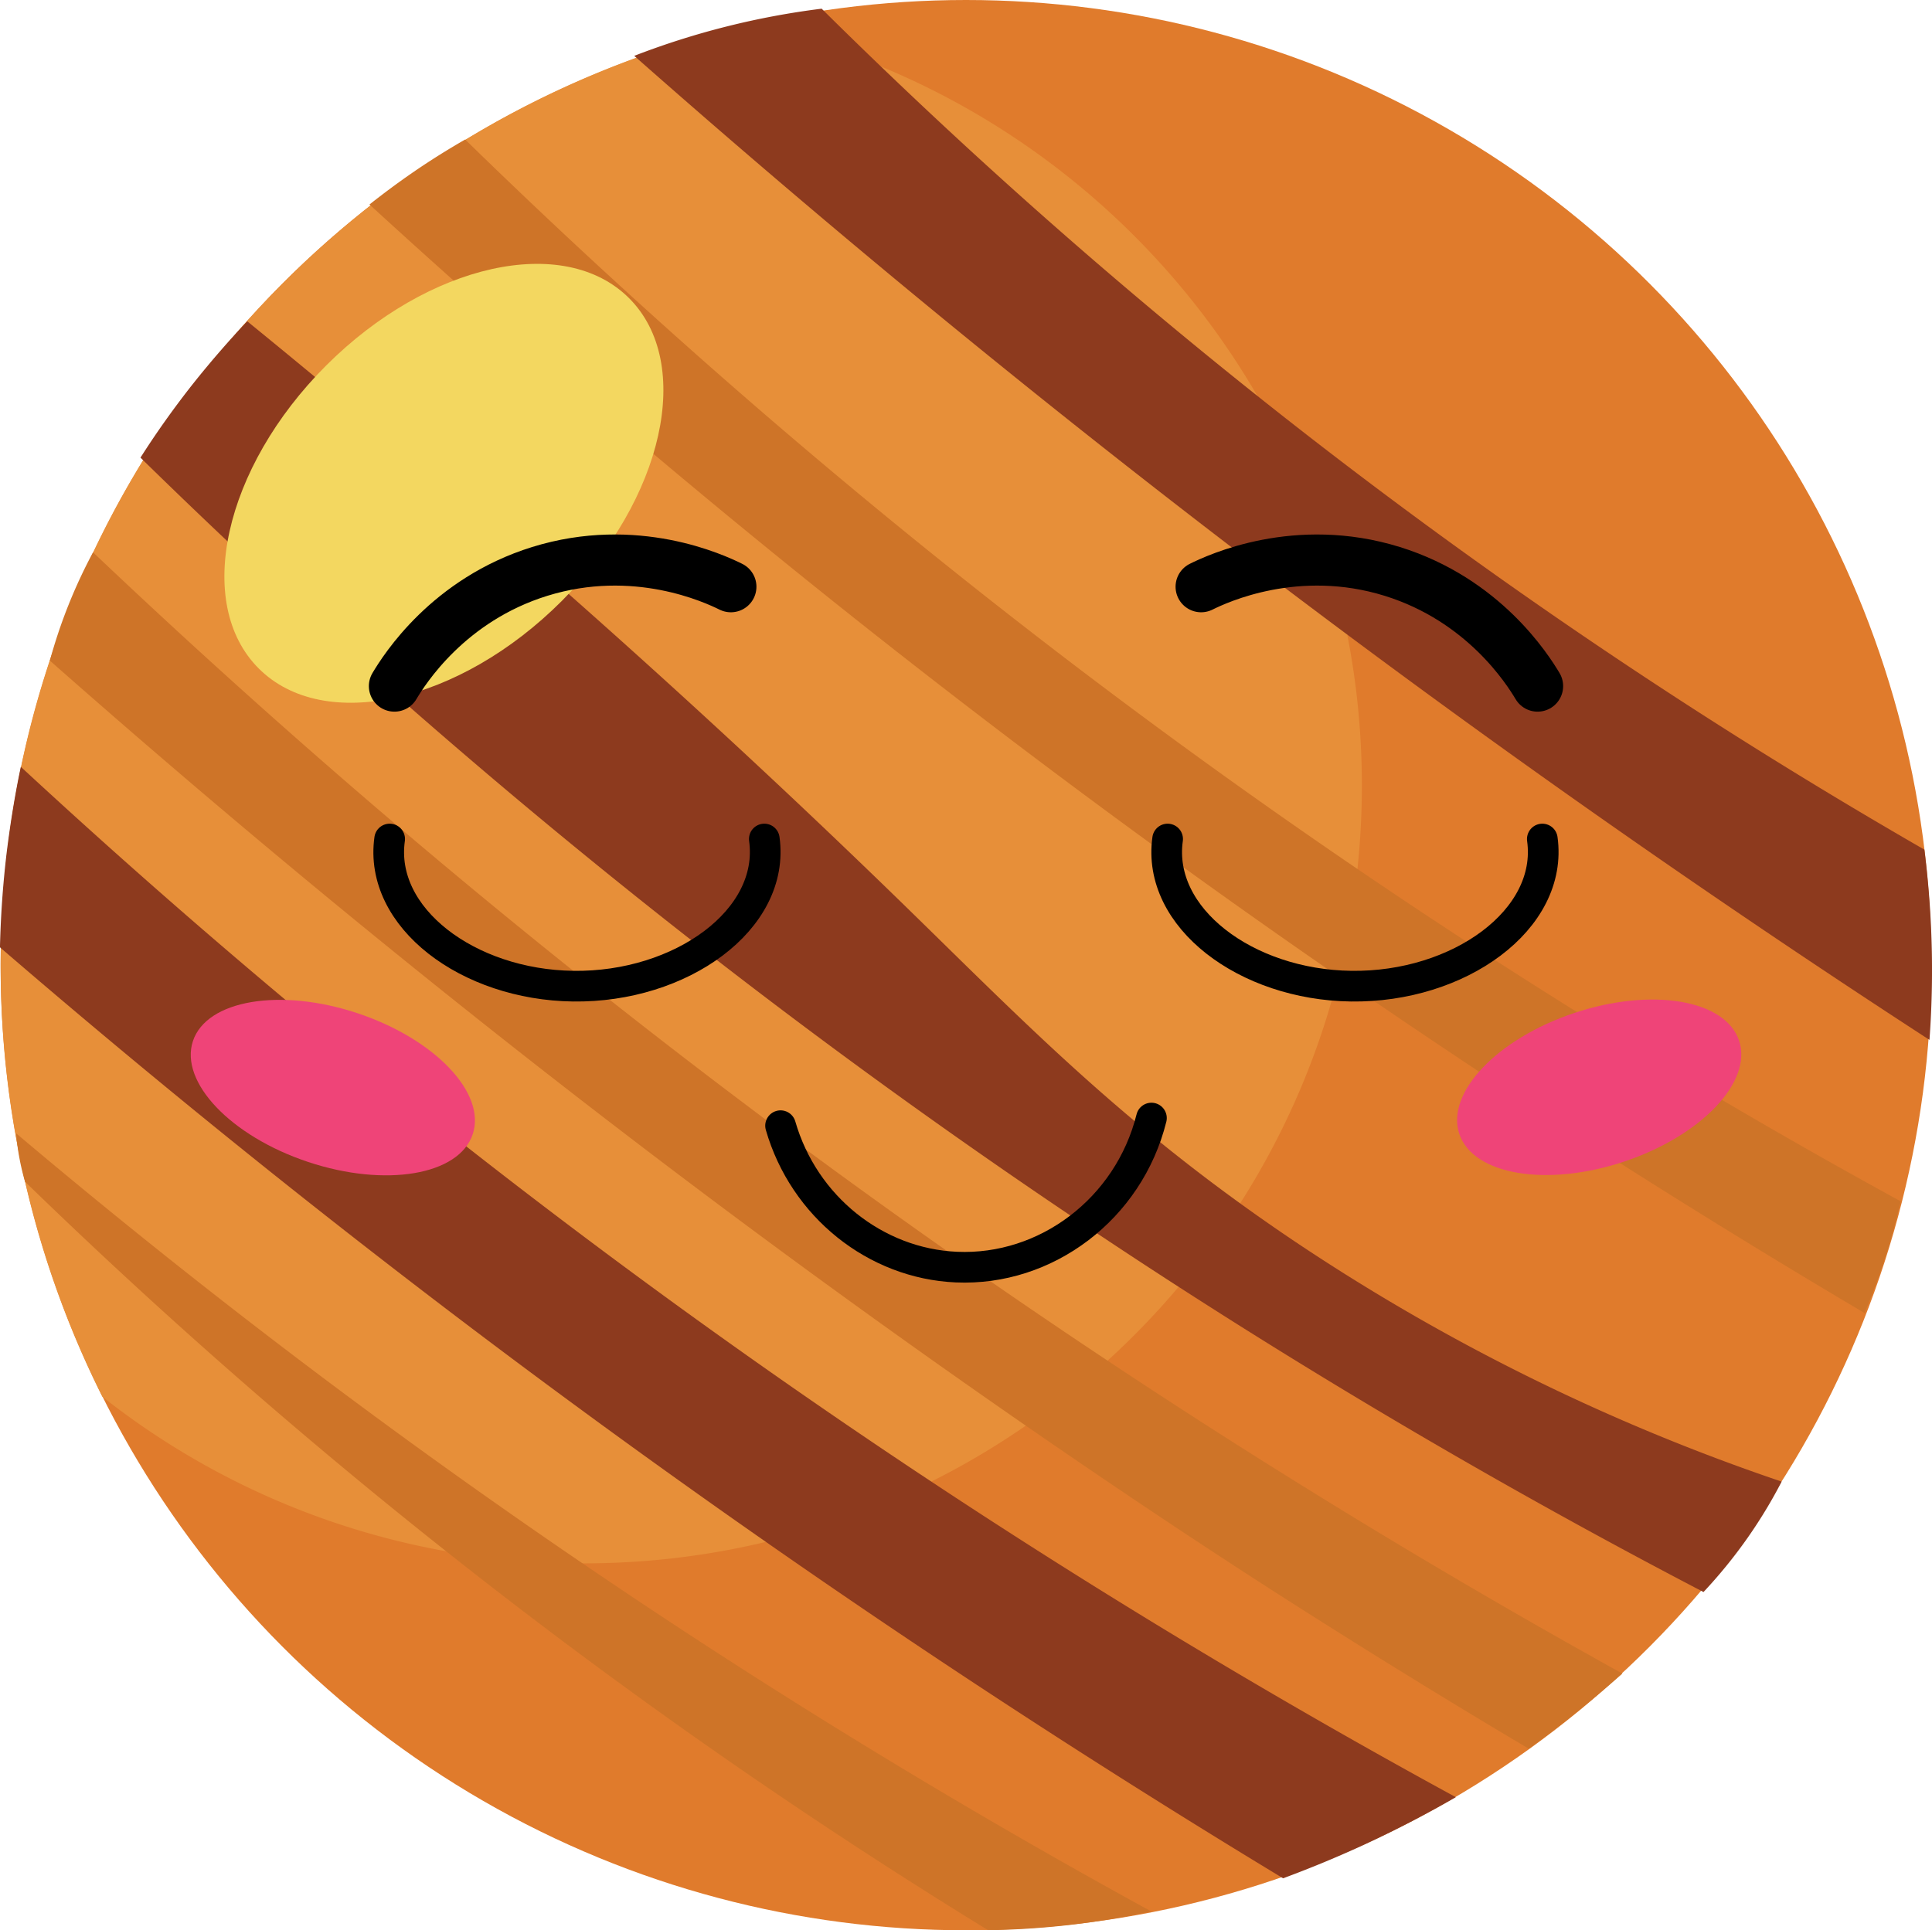<svg xmlns="http://www.w3.org/2000/svg" viewBox="0 0 566.93 566.57"><defs><style>.cls-1{isolation:isolate;}.cls-2{fill:#e07b2c;}.cls-3{fill:#e78f39;}.cls-4{fill:#8d3a1e;}.cls-5{fill:#ce7428;}.cls-6{fill:#f3d760;mix-blend-mode:overlay;}.cls-7,.cls-8{fill:none;stroke:#000;stroke-linecap:round;stroke-miterlimit:10;}.cls-7{stroke-width:9px;}.cls-8{stroke-width:15px;}.cls-9{fill:#ef4478;}</style></defs><g class="cls-1"><g id="Layer_1" data-name="Layer 1"><circle class="cls-2" cx="283.47" cy="283.28" r="283.28"/><path class="cls-3" d="M238.63,122.51c-125.52,29.09-219.07,141.6-219.07,276A282.13,282.13,0,0,0,49.39,525.13a227.4,227.4,0,0,0,141.26,48.93C316.74,574.06,419,471.84,419,345.75,419,236.12,341.68,144.55,238.63,122.51Z" transform="translate(-19.37 -115.2)"/><path class="cls-4" d="M585.56,420.42c-68.06-44.21-139.51-94.26-212.91-150.83-60.35-46.52-116-92.82-167.17-138a232,232,0,0,1,55-13.84,1577.94,1577.94,0,0,0,127.9,113.69A1579.85,1579.85,0,0,0,584.07,364.58c.93,7.4,1.65,15.4,2,23.93A280.26,280.26,0,0,1,585.56,420.42Z" transform="translate(-19.37 -115.2)"/><path class="cls-4" d="M542.18,550.07a604.76,604.76,0,0,1-142.6-70.31c-49.37-33.14-78.76-63.68-114.07-98.11C241.77,339,177.43,279.18,91.92,209.5c-5.16,5.44-10.54,11.58-16,18.45-5.91,7.5-11,14.76-15.33,21.57A1931,1931,0,0,0,252.11,414.06,1930,1930,0,0,0,519.25,582.48a145.47,145.47,0,0,0,13-16A143.75,143.75,0,0,0,542.18,550.07Z" transform="translate(-19.37 -115.2)"/><path class="cls-4" d="M446.57,642.69A2098.11,2098.11,0,0,1,225.8,503.94,2095.35,2095.35,0,0,1,25.48,340.27c-1.61,7.63-3,16-4.12,24.93-1.21,10.06-1.8,19.45-2,28.05,59.05,50.89,125.27,103.65,199,156.32,61.23,43.77,120.75,82.56,177.52,116.93,7.67-2.84,15.82-6.17,24.3-10.1C429.82,651.92,438.63,647.27,446.57,642.69Z" transform="translate(-19.37 -115.2)"/><path class="cls-5" d="M577.09,467.79A1928.93,1928.93,0,0,1,335.38,311,1929.57,1929.57,0,0,1,155.87,156.15c-4.8,2.75-9.86,5.89-15.08,9.47-4.71,3.23-9,6.45-13,9.6C186,228.52,252,284.28,326.4,340.14A2630.88,2630.88,0,0,0,566.49,500.58c1.93-4.53,3.84-9.48,5.61-14.84C574.21,479.38,575.83,473.35,577.09,467.79Z" transform="translate(-19.37 -115.2)"/><path class="cls-5" d="M495.44,606.41A2203.65,2203.65,0,0,1,241.16,441.65,2203.77,2203.77,0,0,1,46.67,277.31,151.79,151.79,0,0,0,34,309.1c75.29,66.47,143.09,120,198.4,161.29,84.42,63,149.61,104.83,168.77,117q34.1,21.68,66.81,41.08,6.49-4.69,13.3-10.1C486.28,614.35,491,610.34,495.44,606.41Z" transform="translate(-19.37 -115.2)"/><path class="cls-5" d="M357.19,676.22A2019.26,2019.26,0,0,1,170.1,560.12C116,522.34,67.45,484.44,24.11,447.85a70,70,0,0,0,1,7.48c.47,2.45,1,4.7,1.62,6.73A1627.6,1627.6,0,0,0,163.33,580.74a1624.79,1624.79,0,0,0,146,101c7.18-.11,15-.55,23.44-1.49A246.11,246.11,0,0,0,357.19,676.22Z" transform="translate(-19.37 -115.2)"/><ellipse class="cls-6" cx="149.63" cy="257.05" rx="76.85" ry="48.88" transform="translate(-157.31 65.9) rotate(-45)"/><path class="cls-7" d="M133.71,361.46c-3.26,23.08,23,42.78,53.85,43.19,31.6.43,59.38-19.51,56.09-43.19" transform="translate(-19.37 -115.2)"/><path class="cls-7" d="M362,361.46c-3.25,23.08,23,42.78,53.85,43.19,31.61.43,59.39-19.51,56.1-43.19" transform="translate(-19.37 -115.2)"/><path class="cls-8" d="M135.11,316.58c2.94-4.93,15.83-25.33,42.63-33.66,28.07-8.71,51.22,2.08,56.1,4.49" transform="translate(-19.37 -115.2)"/><path class="cls-8" d="M470.56,316.58c-2.94-4.93-15.84-25.33-42.63-33.66-28.07-8.71-51.22,2.08-56.1,4.49" transform="translate(-19.37 -115.2)"/><path class="cls-7" d="M248.42,445.6c6.85,23.75,27.84,40.47,51.61,41.51,26.27,1.16,50.58-17.07,57.22-43.75" transform="translate(-19.37 -115.2)"/><ellipse class="cls-9" cx="117.05" cy="434.38" rx="23" ry="43.27" transform="translate(-351.44 293.02) rotate(-71.58)"/><ellipse class="cls-9" cx="488.62" cy="434.38" rx="43.27" ry="23" transform="translate(-131.57 61.4) rotate(-18.42)"/></g></g></svg>